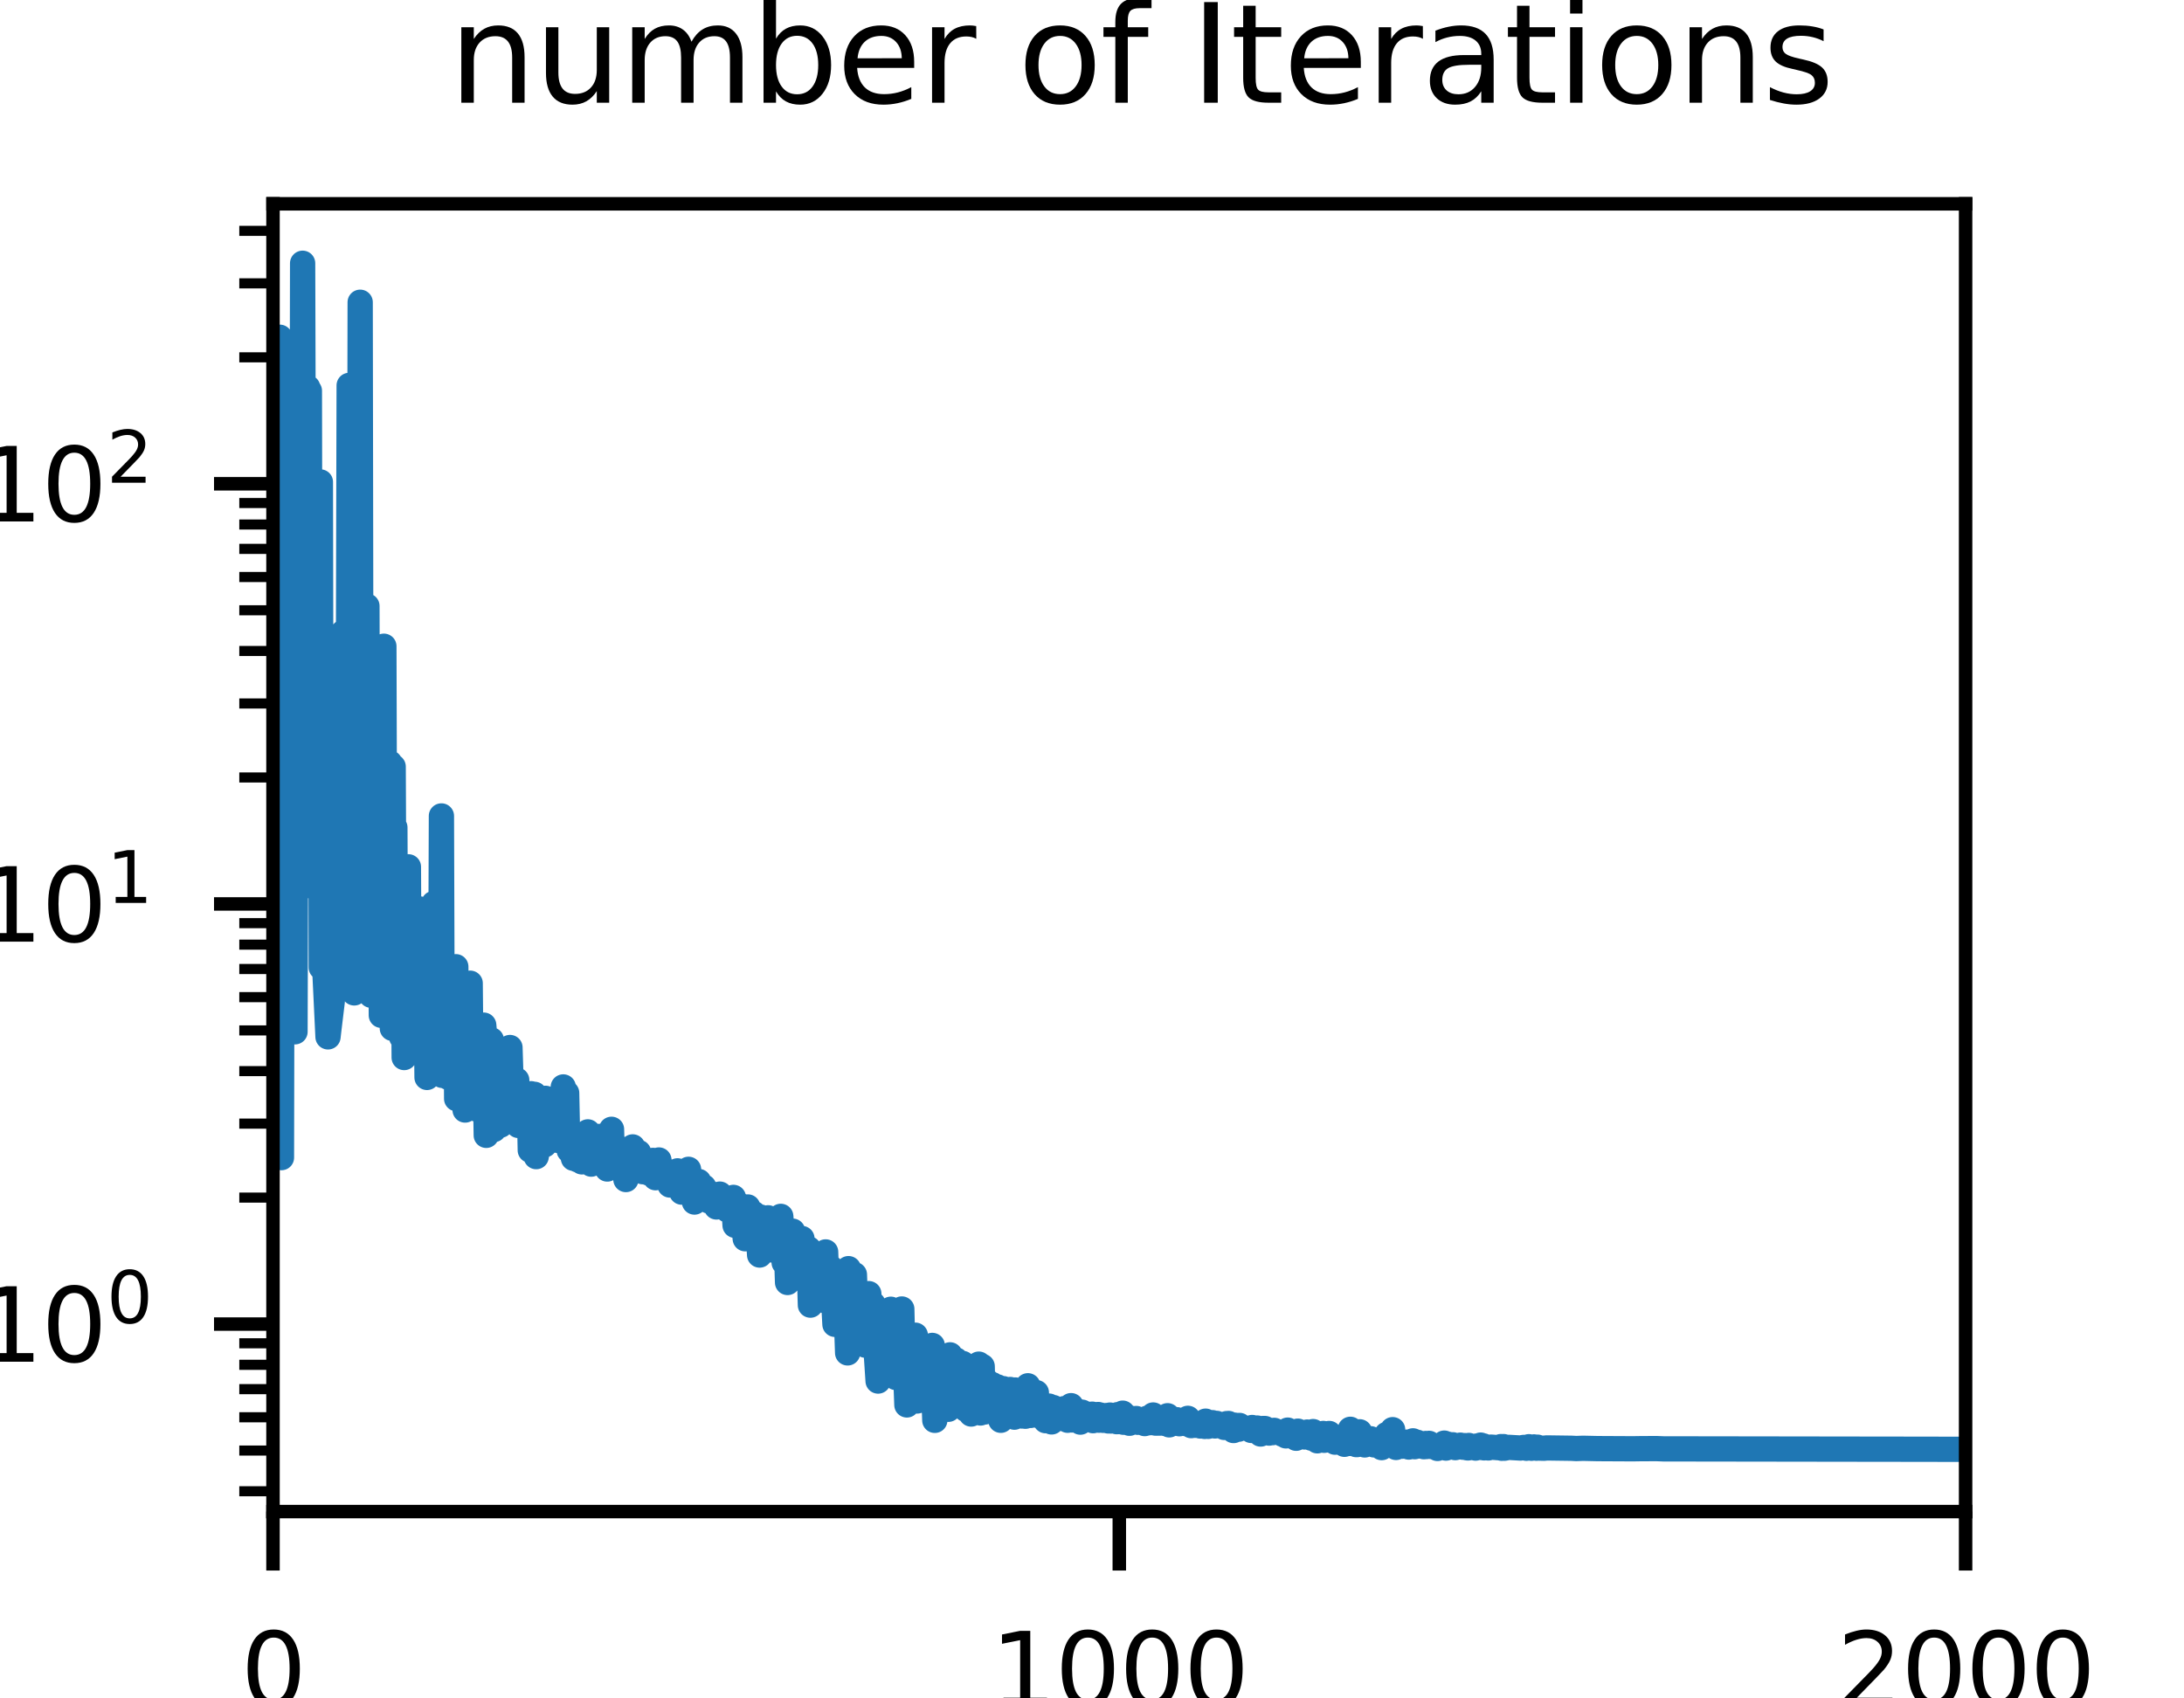 <?xml version="1.0" encoding="utf-8" standalone="no"?>
<!DOCTYPE svg PUBLIC "-//W3C//DTD SVG 1.1//EN"
  "http://www.w3.org/Graphics/SVG/1.1/DTD/svg11.dtd">
<svg xmlns:xlink="http://www.w3.org/1999/xlink" width="129.6pt" height="100.8pt" viewBox="0 0 129.6 100.8" xmlns="http://www.w3.org/2000/svg" version="1.1">
 <defs>
  <style type="text/css">*{stroke-linejoin: round; stroke-linecap: butt}</style>
 </defs>
 <g id="figure_1">
  <g id="patch_1">
   <path d="M 0 100.8 
L 129.6 100.8 
L 129.6 0 
L 0 0 
z
" style="fill: #ffffff"/>
  </g>
  <g id="axes_1">
   <g id="patch_2">
    <path d="M 16.2 89.712 
L 116.64 89.712 
L 116.64 12.096 
L 16.2 12.096 
z
" style="fill: #ffffff"/>
   </g>
   <g id="matplotlib.axis_1">
    <g id="xtick_1">
     <g id="line2d_1">
      <defs>
       <path id="md30d32bcac" d="M 0 0 
L 0 3.5 
" style="stroke: #000000; stroke-width: 0.8"/>
      </defs>
      <g>
       <use xlink:href="#md30d32bcac" x="16.2" y="89.712" style="stroke: #000000; stroke-width: 0.8"/>
      </g>
     </g>
     <g id="text_1">
      <!-- 0 -->
      <g transform="translate(14.291 101.271) scale(0.06 -0.06)">
       <defs>
        <path id="DejaVuSans-30" d="M 2034 4250 
Q 1547 4250 1301 3770 
Q 1056 3291 1056 2328 
Q 1056 1369 1301 889 
Q 1547 409 2034 409 
Q 2525 409 2770 889 
Q 3016 1369 3016 2328 
Q 3016 3291 2770 3770 
Q 2525 4250 2034 4250 
z
M 2034 4750 
Q 2819 4750 3233 4129 
Q 3647 3509 3647 2328 
Q 3647 1150 3233 529 
Q 2819 -91 2034 -91 
Q 1250 -91 836 529 
Q 422 1150 422 2328 
Q 422 3509 836 4129 
Q 1250 4750 2034 4750 
z
" transform="scale(0.016)"/>
       </defs>
       <use xlink:href="#DejaVuSans-30"/>
      </g>
     </g>
    </g>
    <g id="xtick_2">
     <g id="line2d_2">
      <g>
       <use xlink:href="#md30d32bcac" x="66.42" y="89.712" style="stroke: #000000; stroke-width: 0.8"/>
      </g>
     </g>
     <g id="text_2">
      <!-- 1000 -->
      <g transform="translate(58.785 101.271) scale(0.06 -0.06)">
       <defs>
        <path id="DejaVuSans-31" d="M 794 531 
L 1825 531 
L 1825 4091 
L 703 3866 
L 703 4441 
L 1819 4666 
L 2450 4666 
L 2450 531 
L 3481 531 
L 3481 0 
L 794 0 
L 794 531 
z
" transform="scale(0.016)"/>
       </defs>
       <use xlink:href="#DejaVuSans-31"/>
       <use xlink:href="#DejaVuSans-30" x="63.623"/>
       <use xlink:href="#DejaVuSans-30" x="127.246"/>
       <use xlink:href="#DejaVuSans-30" x="190.869"/>
      </g>
     </g>
    </g>
    <g id="xtick_3">
     <g id="line2d_3">
      <g>
       <use xlink:href="#md30d32bcac" x="116.64" y="89.712" style="stroke: #000000; stroke-width: 0.8"/>
      </g>
     </g>
     <g id="text_3">
      <!-- 2000 -->
      <g transform="translate(109.005 101.271) scale(0.06 -0.06)">
       <defs>
        <path id="DejaVuSans-32" d="M 1228 531 
L 3431 531 
L 3431 0 
L 469 0 
L 469 531 
Q 828 903 1448 1529 
Q 2069 2156 2228 2338 
Q 2531 2678 2651 2914 
Q 2772 3150 2772 3378 
Q 2772 3750 2511 3984 
Q 2250 4219 1831 4219 
Q 1534 4219 1204 4116 
Q 875 4013 500 3803 
L 500 4441 
Q 881 4594 1212 4672 
Q 1544 4750 1819 4750 
Q 2544 4750 2975 4387 
Q 3406 4025 3406 3419 
Q 3406 3131 3298 2873 
Q 3191 2616 2906 2266 
Q 2828 2175 2409 1742 
Q 1991 1309 1228 531 
z
" transform="scale(0.016)"/>
       </defs>
       <use xlink:href="#DejaVuSans-32"/>
       <use xlink:href="#DejaVuSans-30" x="63.623"/>
       <use xlink:href="#DejaVuSans-30" x="127.246"/>
       <use xlink:href="#DejaVuSans-30" x="190.869"/>
      </g>
     </g>
    </g>
    <g id="text_4">
     <!-- Number of Iterations -->
     <g transform="translate(35.282 111.078) scale(0.06 -0.06)">
      <defs>
       <path id="DejaVuSans-4e" d="M 628 4666 
L 1478 4666 
L 3547 763 
L 3547 4666 
L 4159 4666 
L 4159 0 
L 3309 0 
L 1241 3903 
L 1241 0 
L 628 0 
L 628 4666 
z
" transform="scale(0.016)"/>
       <path id="DejaVuSans-75" d="M 544 1381 
L 544 3500 
L 1119 3500 
L 1119 1403 
Q 1119 906 1312 657 
Q 1506 409 1894 409 
Q 2359 409 2629 706 
Q 2900 1003 2900 1516 
L 2900 3500 
L 3475 3500 
L 3475 0 
L 2900 0 
L 2900 538 
Q 2691 219 2414 64 
Q 2138 -91 1772 -91 
Q 1169 -91 856 284 
Q 544 659 544 1381 
z
M 1991 3584 
L 1991 3584 
z
" transform="scale(0.016)"/>
       <path id="DejaVuSans-6d" d="M 3328 2828 
Q 3544 3216 3844 3400 
Q 4144 3584 4550 3584 
Q 5097 3584 5394 3201 
Q 5691 2819 5691 2113 
L 5691 0 
L 5113 0 
L 5113 2094 
Q 5113 2597 4934 2840 
Q 4756 3084 4391 3084 
Q 3944 3084 3684 2787 
Q 3425 2491 3425 1978 
L 3425 0 
L 2847 0 
L 2847 2094 
Q 2847 2600 2669 2842 
Q 2491 3084 2119 3084 
Q 1678 3084 1418 2786 
Q 1159 2488 1159 1978 
L 1159 0 
L 581 0 
L 581 3500 
L 1159 3500 
L 1159 2956 
Q 1356 3278 1631 3431 
Q 1906 3584 2284 3584 
Q 2666 3584 2933 3390 
Q 3200 3197 3328 2828 
z
" transform="scale(0.016)"/>
       <path id="DejaVuSans-62" d="M 3116 1747 
Q 3116 2381 2855 2742 
Q 2594 3103 2138 3103 
Q 1681 3103 1420 2742 
Q 1159 2381 1159 1747 
Q 1159 1113 1420 752 
Q 1681 391 2138 391 
Q 2594 391 2855 752 
Q 3116 1113 3116 1747 
z
M 1159 2969 
Q 1341 3281 1617 3432 
Q 1894 3584 2278 3584 
Q 2916 3584 3314 3078 
Q 3713 2572 3713 1747 
Q 3713 922 3314 415 
Q 2916 -91 2278 -91 
Q 1894 -91 1617 61 
Q 1341 213 1159 525 
L 1159 0 
L 581 0 
L 581 4863 
L 1159 4863 
L 1159 2969 
z
" transform="scale(0.016)"/>
       <path id="DejaVuSans-65" d="M 3597 1894 
L 3597 1613 
L 953 1613 
Q 991 1019 1311 708 
Q 1631 397 2203 397 
Q 2534 397 2845 478 
Q 3156 559 3463 722 
L 3463 178 
Q 3153 47 2828 -22 
Q 2503 -91 2169 -91 
Q 1331 -91 842 396 
Q 353 884 353 1716 
Q 353 2575 817 3079 
Q 1281 3584 2069 3584 
Q 2775 3584 3186 3129 
Q 3597 2675 3597 1894 
z
M 3022 2063 
Q 3016 2534 2758 2815 
Q 2500 3097 2075 3097 
Q 1594 3097 1305 2825 
Q 1016 2553 972 2059 
L 3022 2063 
z
" transform="scale(0.016)"/>
       <path id="DejaVuSans-72" d="M 2631 2963 
Q 2534 3019 2420 3045 
Q 2306 3072 2169 3072 
Q 1681 3072 1420 2755 
Q 1159 2438 1159 1844 
L 1159 0 
L 581 0 
L 581 3500 
L 1159 3500 
L 1159 2956 
Q 1341 3275 1631 3429 
Q 1922 3584 2338 3584 
Q 2397 3584 2469 3576 
Q 2541 3569 2628 3553 
L 2631 2963 
z
" transform="scale(0.016)"/>
       <path id="DejaVuSans-20" transform="scale(0.016)"/>
       <path id="DejaVuSans-6f" d="M 1959 3097 
Q 1497 3097 1228 2736 
Q 959 2375 959 1747 
Q 959 1119 1226 758 
Q 1494 397 1959 397 
Q 2419 397 2687 759 
Q 2956 1122 2956 1747 
Q 2956 2369 2687 2733 
Q 2419 3097 1959 3097 
z
M 1959 3584 
Q 2709 3584 3137 3096 
Q 3566 2609 3566 1747 
Q 3566 888 3137 398 
Q 2709 -91 1959 -91 
Q 1206 -91 779 398 
Q 353 888 353 1747 
Q 353 2609 779 3096 
Q 1206 3584 1959 3584 
z
" transform="scale(0.016)"/>
       <path id="DejaVuSans-66" d="M 2375 4863 
L 2375 4384 
L 1825 4384 
Q 1516 4384 1395 4259 
Q 1275 4134 1275 3809 
L 1275 3500 
L 2222 3500 
L 2222 3053 
L 1275 3053 
L 1275 0 
L 697 0 
L 697 3053 
L 147 3053 
L 147 3500 
L 697 3500 
L 697 3744 
Q 697 4328 969 4595 
Q 1241 4863 1831 4863 
L 2375 4863 
z
" transform="scale(0.016)"/>
       <path id="DejaVuSans-49" d="M 628 4666 
L 1259 4666 
L 1259 0 
L 628 0 
L 628 4666 
z
" transform="scale(0.016)"/>
       <path id="DejaVuSans-74" d="M 1172 4494 
L 1172 3500 
L 2356 3500 
L 2356 3053 
L 1172 3053 
L 1172 1153 
Q 1172 725 1289 603 
Q 1406 481 1766 481 
L 2356 481 
L 2356 0 
L 1766 0 
Q 1100 0 847 248 
Q 594 497 594 1153 
L 594 3053 
L 172 3053 
L 172 3500 
L 594 3500 
L 594 4494 
L 1172 4494 
z
" transform="scale(0.016)"/>
       <path id="DejaVuSans-61" d="M 2194 1759 
Q 1497 1759 1228 1600 
Q 959 1441 959 1056 
Q 959 750 1161 570 
Q 1363 391 1709 391 
Q 2188 391 2477 730 
Q 2766 1069 2766 1631 
L 2766 1759 
L 2194 1759 
z
M 3341 1997 
L 3341 0 
L 2766 0 
L 2766 531 
Q 2569 213 2275 61 
Q 1981 -91 1556 -91 
Q 1019 -91 701 211 
Q 384 513 384 1019 
Q 384 1609 779 1909 
Q 1175 2209 1959 2209 
L 2766 2209 
L 2766 2266 
Q 2766 2663 2505 2880 
Q 2244 3097 1772 3097 
Q 1472 3097 1187 3025 
Q 903 2953 641 2809 
L 641 3341 
Q 956 3463 1253 3523 
Q 1550 3584 1831 3584 
Q 2591 3584 2966 3190 
Q 3341 2797 3341 1997 
z
" transform="scale(0.016)"/>
       <path id="DejaVuSans-69" d="M 603 3500 
L 1178 3500 
L 1178 0 
L 603 0 
L 603 3500 
z
M 603 4863 
L 1178 4863 
L 1178 4134 
L 603 4134 
L 603 4863 
z
" transform="scale(0.016)"/>
       <path id="DejaVuSans-6e" d="M 3513 2113 
L 3513 0 
L 2938 0 
L 2938 2094 
Q 2938 2591 2744 2837 
Q 2550 3084 2163 3084 
Q 1697 3084 1428 2787 
Q 1159 2491 1159 1978 
L 1159 0 
L 581 0 
L 581 3500 
L 1159 3500 
L 1159 2956 
Q 1366 3272 1645 3428 
Q 1925 3584 2291 3584 
Q 2894 3584 3203 3211 
Q 3513 2838 3513 2113 
z
" transform="scale(0.016)"/>
       <path id="DejaVuSans-73" d="M 2834 3397 
L 2834 2853 
Q 2591 2978 2328 3040 
Q 2066 3103 1784 3103 
Q 1356 3103 1142 2972 
Q 928 2841 928 2578 
Q 928 2378 1081 2264 
Q 1234 2150 1697 2047 
L 1894 2003 
Q 2506 1872 2764 1633 
Q 3022 1394 3022 966 
Q 3022 478 2636 193 
Q 2250 -91 1575 -91 
Q 1294 -91 989 -36 
Q 684 19 347 128 
L 347 722 
Q 666 556 975 473 
Q 1284 391 1588 391 
Q 1994 391 2212 530 
Q 2431 669 2431 922 
Q 2431 1156 2273 1281 
Q 2116 1406 1581 1522 
L 1381 1569 
Q 847 1681 609 1914 
Q 372 2147 372 2553 
Q 372 3047 722 3315 
Q 1072 3584 1716 3584 
Q 2034 3584 2315 3537 
Q 2597 3491 2834 3397 
z
" transform="scale(0.016)"/>
      </defs>
      <use xlink:href="#DejaVuSans-4e"/>
      <use xlink:href="#DejaVuSans-75" x="74.805"/>
      <use xlink:href="#DejaVuSans-6d" x="138.184"/>
      <use xlink:href="#DejaVuSans-62" x="235.596"/>
      <use xlink:href="#DejaVuSans-65" x="299.072"/>
      <use xlink:href="#DejaVuSans-72" x="360.596"/>
      <use xlink:href="#DejaVuSans-20" x="401.709"/>
      <use xlink:href="#DejaVuSans-6f" x="433.496"/>
      <use xlink:href="#DejaVuSans-66" x="494.678"/>
      <use xlink:href="#DejaVuSans-20" x="529.883"/>
      <use xlink:href="#DejaVuSans-49" x="561.67"/>
      <use xlink:href="#DejaVuSans-74" x="591.162"/>
      <use xlink:href="#DejaVuSans-65" x="630.371"/>
      <use xlink:href="#DejaVuSans-72" x="691.895"/>
      <use xlink:href="#DejaVuSans-61" x="733.008"/>
      <use xlink:href="#DejaVuSans-74" x="794.287"/>
      <use xlink:href="#DejaVuSans-69" x="833.496"/>
      <use xlink:href="#DejaVuSans-6f" x="861.279"/>
      <use xlink:href="#DejaVuSans-6e" x="922.461"/>
      <use xlink:href="#DejaVuSans-73" x="985.84"/>
     </g>
    </g>
   </g>
   <g id="matplotlib.axis_2">
    <g id="ytick_1">
     <g id="line2d_4">
      <defs>
       <path id="m09ab8fa6f9" d="M 0 0 
L -3.5 0 
" style="stroke: #000000; stroke-width: 0.8"/>
      </defs>
      <g>
       <use xlink:href="#m09ab8fa6f9" x="16.2" y="78.584" style="stroke: #000000; stroke-width: 0.8"/>
      </g>
     </g>
     <g id="text_5">
      <!-- $\mathdefault{10^{0}}$ -->
      <g transform="translate(-1.36 80.864) scale(0.06 -0.06)">
       <use xlink:href="#DejaVuSans-31" transform="translate(0 0.766)"/>
       <use xlink:href="#DejaVuSans-30" transform="translate(63.623 0.766)"/>
       <use xlink:href="#DejaVuSans-30" transform="translate(128.203 39.047) scale(0.7)"/>
      </g>
     </g>
    </g>
    <g id="ytick_2">
     <g id="line2d_5">
      <g>
       <use xlink:href="#m09ab8fa6f9" x="16.2" y="53.649" style="stroke: #000000; stroke-width: 0.8"/>
      </g>
     </g>
     <g id="text_6">
      <!-- $\mathdefault{10^{1}}$ -->
      <g transform="translate(-1.36 55.928) scale(0.06 -0.06)">
       <use xlink:href="#DejaVuSans-31" transform="translate(0 0.684)"/>
       <use xlink:href="#DejaVuSans-30" transform="translate(63.623 0.684)"/>
       <use xlink:href="#DejaVuSans-31" transform="translate(128.203 38.966) scale(0.7)"/>
      </g>
     </g>
    </g>
    <g id="ytick_3">
     <g id="line2d_6">
      <g>
       <use xlink:href="#m09ab8fa6f9" x="16.2" y="28.713" style="stroke: #000000; stroke-width: 0.8"/>
      </g>
     </g>
     <g id="text_7">
      <!-- $\mathdefault{10^{2}}$ -->
      <g transform="translate(-1.36 30.993) scale(0.06 -0.06)">
       <use xlink:href="#DejaVuSans-31" transform="translate(0 0.766)"/>
       <use xlink:href="#DejaVuSans-30" transform="translate(63.623 0.766)"/>
       <use xlink:href="#DejaVuSans-32" transform="translate(128.203 39.047) scale(0.7)"/>
      </g>
     </g>
    </g>
    <g id="ytick_4">
     <g id="line2d_7">
      <defs>
       <path id="mc9f4260492" d="M 0 0 
L -2 0 
" style="stroke: #000000; stroke-width: 0.6"/>
      </defs>
      <g>
       <use xlink:href="#mc9f4260492" x="16.2" y="88.507" style="stroke: #000000; stroke-width: 0.6"/>
      </g>
     </g>
    </g>
    <g id="ytick_5">
     <g id="line2d_8">
      <g>
       <use xlink:href="#mc9f4260492" x="16.2" y="86.091" style="stroke: #000000; stroke-width: 0.6"/>
      </g>
     </g>
    </g>
    <g id="ytick_6">
     <g id="line2d_9">
      <g>
       <use xlink:href="#mc9f4260492" x="16.2" y="84.116" style="stroke: #000000; stroke-width: 0.6"/>
      </g>
     </g>
    </g>
    <g id="ytick_7">
     <g id="line2d_10">
      <g>
       <use xlink:href="#mc9f4260492" x="16.2" y="82.447" style="stroke: #000000; stroke-width: 0.6"/>
      </g>
     </g>
    </g>
    <g id="ytick_8">
     <g id="line2d_11">
      <g>
       <use xlink:href="#mc9f4260492" x="16.2" y="81.001" style="stroke: #000000; stroke-width: 0.6"/>
      </g>
     </g>
    </g>
    <g id="ytick_9">
     <g id="line2d_12">
      <g>
       <use xlink:href="#mc9f4260492" x="16.2" y="79.725" style="stroke: #000000; stroke-width: 0.6"/>
      </g>
     </g>
    </g>
    <g id="ytick_10">
     <g id="line2d_13">
      <g>
       <use xlink:href="#mc9f4260492" x="16.2" y="71.078" style="stroke: #000000; stroke-width: 0.6"/>
      </g>
     </g>
    </g>
    <g id="ytick_11">
     <g id="line2d_14">
      <g>
       <use xlink:href="#mc9f4260492" x="16.2" y="66.687" style="stroke: #000000; stroke-width: 0.6"/>
      </g>
     </g>
    </g>
    <g id="ytick_12">
     <g id="line2d_15">
      <g>
       <use xlink:href="#mc9f4260492" x="16.2" y="63.572" style="stroke: #000000; stroke-width: 0.6"/>
      </g>
     </g>
    </g>
    <g id="ytick_13">
     <g id="line2d_16">
      <g>
       <use xlink:href="#mc9f4260492" x="16.2" y="61.155" style="stroke: #000000; stroke-width: 0.6"/>
      </g>
     </g>
    </g>
    <g id="ytick_14">
     <g id="line2d_17">
      <g>
       <use xlink:href="#mc9f4260492" x="16.2" y="59.181" style="stroke: #000000; stroke-width: 0.6"/>
      </g>
     </g>
    </g>
    <g id="ytick_15">
     <g id="line2d_18">
      <g>
       <use xlink:href="#mc9f4260492" x="16.2" y="57.511" style="stroke: #000000; stroke-width: 0.6"/>
      </g>
     </g>
    </g>
    <g id="ytick_16">
     <g id="line2d_19">
      <g>
       <use xlink:href="#mc9f4260492" x="16.2" y="56.065" style="stroke: #000000; stroke-width: 0.6"/>
      </g>
     </g>
    </g>
    <g id="ytick_17">
     <g id="line2d_20">
      <g>
       <use xlink:href="#mc9f4260492" x="16.2" y="54.79" style="stroke: #000000; stroke-width: 0.6"/>
      </g>
     </g>
    </g>
    <g id="ytick_18">
     <g id="line2d_21">
      <g>
       <use xlink:href="#mc9f4260492" x="16.2" y="46.142" style="stroke: #000000; stroke-width: 0.6"/>
      </g>
     </g>
    </g>
    <g id="ytick_19">
     <g id="line2d_22">
      <g>
       <use xlink:href="#mc9f4260492" x="16.2" y="41.751" style="stroke: #000000; stroke-width: 0.6"/>
      </g>
     </g>
    </g>
    <g id="ytick_20">
     <g id="line2d_23">
      <g>
       <use xlink:href="#mc9f4260492" x="16.2" y="38.636" style="stroke: #000000; stroke-width: 0.6"/>
      </g>
     </g>
    </g>
    <g id="ytick_21">
     <g id="line2d_24">
      <g>
       <use xlink:href="#mc9f4260492" x="16.2" y="36.22" style="stroke: #000000; stroke-width: 0.6"/>
      </g>
     </g>
    </g>
    <g id="ytick_22">
     <g id="line2d_25">
      <g>
       <use xlink:href="#mc9f4260492" x="16.2" y="34.245" style="stroke: #000000; stroke-width: 0.6"/>
      </g>
     </g>
    </g>
    <g id="ytick_23">
     <g id="line2d_26">
      <g>
       <use xlink:href="#mc9f4260492" x="16.2" y="32.576" style="stroke: #000000; stroke-width: 0.6"/>
      </g>
     </g>
    </g>
    <g id="ytick_24">
     <g id="line2d_27">
      <g>
       <use xlink:href="#mc9f4260492" x="16.2" y="31.13" style="stroke: #000000; stroke-width: 0.6"/>
      </g>
     </g>
    </g>
    <g id="ytick_25">
     <g id="line2d_28">
      <g>
       <use xlink:href="#mc9f4260492" x="16.2" y="29.854" style="stroke: #000000; stroke-width: 0.6"/>
      </g>
     </g>
    </g>
    <g id="ytick_26">
     <g id="line2d_29">
      <g>
       <use xlink:href="#mc9f4260492" x="16.2" y="21.207" style="stroke: #000000; stroke-width: 0.6"/>
      </g>
     </g>
    </g>
    <g id="ytick_27">
     <g id="line2d_30">
      <g>
       <use xlink:href="#mc9f4260492" x="16.2" y="16.816" style="stroke: #000000; stroke-width: 0.6"/>
      </g>
     </g>
    </g>
    <g id="ytick_28">
     <g id="line2d_31">
      <g>
       <use xlink:href="#mc9f4260492" x="16.2" y="13.701" style="stroke: #000000; stroke-width: 0.6"/>
      </g>
     </g>
    </g>
    <g id="text_8">
     <!-- Loss Function -->
     <g transform="translate(-6.608 71.197) rotate(-90) scale(0.06 -0.06)">
      <defs>
       <path id="DejaVuSans-4c" d="M 628 4666 
L 1259 4666 
L 1259 531 
L 3531 531 
L 3531 0 
L 628 0 
L 628 4666 
z
" transform="scale(0.016)"/>
       <path id="DejaVuSans-46" d="M 628 4666 
L 3309 4666 
L 3309 4134 
L 1259 4134 
L 1259 2759 
L 3109 2759 
L 3109 2228 
L 1259 2228 
L 1259 0 
L 628 0 
L 628 4666 
z
" transform="scale(0.016)"/>
       <path id="DejaVuSans-63" d="M 3122 3366 
L 3122 2828 
Q 2878 2963 2633 3030 
Q 2388 3097 2138 3097 
Q 1578 3097 1268 2742 
Q 959 2388 959 1747 
Q 959 1106 1268 751 
Q 1578 397 2138 397 
Q 2388 397 2633 464 
Q 2878 531 3122 666 
L 3122 134 
Q 2881 22 2623 -34 
Q 2366 -91 2075 -91 
Q 1284 -91 818 406 
Q 353 903 353 1747 
Q 353 2603 823 3093 
Q 1294 3584 2113 3584 
Q 2378 3584 2631 3529 
Q 2884 3475 3122 3366 
z
" transform="scale(0.016)"/>
      </defs>
      <use xlink:href="#DejaVuSans-4c"/>
      <use xlink:href="#DejaVuSans-6f" x="53.963"/>
      <use xlink:href="#DejaVuSans-73" x="115.145"/>
      <use xlink:href="#DejaVuSans-73" x="167.244"/>
      <use xlink:href="#DejaVuSans-20" x="219.344"/>
      <use xlink:href="#DejaVuSans-46" x="251.131"/>
      <use xlink:href="#DejaVuSans-75" x="303.15"/>
      <use xlink:href="#DejaVuSans-6e" x="366.529"/>
      <use xlink:href="#DejaVuSans-63" x="429.908"/>
      <use xlink:href="#DejaVuSans-74" x="484.889"/>
      <use xlink:href="#DejaVuSans-69" x="524.098"/>
      <use xlink:href="#DejaVuSans-6f" x="551.881"/>
      <use xlink:href="#DejaVuSans-6e" x="613.062"/>
     </g>
    </g>
   </g>
   <g id="line2d_32">
    <path d="M 16.2 39.882 
L 16.25 39.464 
L 16.3 39.878 
L 16.351 40.129 
L 16.401 41.081 
L 16.451 39.653 
L 16.501 25.202 
L 16.552 43.784 
L 16.602 20.015 
L 16.652 43.459 
L 16.702 68.705 
L 16.752 41.123 
L 16.803 41.444 
L 16.853 39.93 
L 16.903 32.089 
L 16.953 39.843 
L 17.004 39.521 
L 17.054 40.003 
L 17.104 39.893 
L 17.255 39.66 
L 17.305 27.798 
L 17.355 39.817 
L 17.405 39.965 
L 17.456 39.882 
L 17.506 61.237 
L 17.556 44.007 
L 17.757 27.929 
L 17.857 27.649 
L 17.907 41.902 
L 17.958 15.624 
L 18.008 32.748 
L 18.058 31.904 
L 18.209 45.201 
L 18.259 22.995 
L 18.309 49.293 
L 18.359 23.192 
L 18.41 52.571 
L 18.51 51.417 
L 18.611 29.525 
L 18.761 49.764 
L 18.811 29.198 
L 18.912 32.924 
L 18.962 46.77 
L 19.012 28.604 
L 19.063 57.417 
L 19.163 55.234 
L 19.464 61.539 
L 19.515 61.096 
L 19.715 59.439 
L 19.866 53.185 
L 20.067 39.989 
L 20.117 48.455 
L 20.268 38.013 
L 20.368 37.523 
L 20.418 48.911 
L 20.519 49.111 
L 20.569 37.355 
L 20.619 49.227 
L 20.67 42.78 
L 20.72 22.873 
L 20.87 49.937 
L 20.921 43.067 
L 20.971 51.335 
L 21.021 58.929 
L 21.071 38.3 
L 21.122 50.279 
L 21.172 51.691 
L 21.222 26.473 
L 21.272 48.959 
L 21.322 46.398 
L 21.373 17.938 
L 21.423 48.647 
L 21.473 45.924 
L 21.523 52.469 
L 21.574 52.038 
L 21.674 46.247 
L 21.724 55.071 
L 21.774 35.965 
L 21.825 56.423 
L 21.875 46.666 
L 21.975 48.033 
L 22.026 59.069 
L 22.076 47.5 
L 22.126 55.783 
L 22.176 46.085 
L 22.226 54.471 
L 22.277 45.932 
L 22.327 56.151 
L 22.377 46.316 
L 22.427 56.46 
L 22.477 38.539 
L 22.528 57.798 
L 22.578 48.918 
L 22.628 60.259 
L 22.678 49.275 
L 22.729 57.751 
L 22.779 38.354 
L 22.829 55.542 
L 22.879 48.669 
L 22.929 56.777 
L 22.98 49.318 
L 23.03 57.419 
L 23.08 51.523 
L 23.13 45.276 
L 23.281 61.032 
L 23.331 45.499 
L 23.381 56.992 
L 23.432 49.111 
L 23.482 61.112 
L 23.532 53.625 
L 23.582 51.803 
L 23.683 51.522 
L 23.733 60.591 
L 23.783 51.907 
L 23.833 61.549 
L 23.934 54.477 
L 23.984 62.765 
L 24.034 55.034 
L 24.135 54.733 
L 24.185 60.816 
L 24.235 51.446 
L 24.285 60.993 
L 24.336 53.928 
L 24.386 61.195 
L 24.486 55.511 
L 24.637 61.793 
L 24.687 55.932 
L 24.788 56.203 
L 24.838 61.194 
L 24.888 53.943 
L 24.938 58.714 
L 24.988 56.062 
L 25.139 61.481 
L 25.189 54.819 
L 25.24 61.674 
L 25.29 58.644 
L 25.34 63.946 
L 25.39 55.804 
L 25.491 56.041 
L 25.641 63.674 
L 25.692 62.069 
L 25.742 53.62 
L 25.792 62.35 
L 25.892 58.108 
L 25.943 62.384 
L 25.993 60.682 
L 26.043 60.76 
L 26.093 58.049 
L 26.144 62.282 
L 26.194 48.426 
L 26.244 63.824 
L 26.395 58.906 
L 26.445 62.714 
L 26.545 62.065 
L 26.596 63.939 
L 26.746 59.262 
L 26.796 63.32 
L 26.847 60.926 
L 26.897 59.175 
L 26.947 63.412 
L 26.997 62.168 
L 27.048 57.374 
L 27.098 65.209 
L 27.148 63.578 
L 27.198 60.552 
L 27.248 63.085 
L 27.299 64.867 
L 27.349 64.319 
L 27.5 58.922 
L 27.6 65.881 
L 27.65 59.054 
L 27.7 63.938 
L 27.901 58.353 
L 27.951 63.655 
L 28.002 61.76 
L 28.052 61.649 
L 28.102 61.69 
L 28.303 65.832 
L 28.353 64.561 
L 28.504 61.782 
L 28.604 64.7 
L 28.655 63.932 
L 28.705 60.842 
L 28.755 61.415 
L 28.855 67.383 
L 28.906 64.516 
L 28.956 64.147 
L 29.107 66.103 
L 29.157 61.718 
L 29.207 65.954 
L 29.257 64.731 
L 29.307 67.041 
L 29.358 64.141 
L 29.408 65.285 
L 29.508 66.735 
L 29.609 62.732 
L 29.709 66.777 
L 29.759 65.895 
L 29.81 65.556 
L 29.86 66.521 
L 29.91 65.408 
L 29.96 65.276 
L 30.011 64.356 
L 30.161 66.223 
L 30.262 62.17 
L 30.312 63.756 
L 30.362 66.063 
L 30.412 66.016 
L 30.462 65.521 
L 30.513 66.303 
L 30.663 64.101 
L 30.764 66.796 
L 30.814 65.811 
L 30.864 65.401 
L 30.914 65.796 
L 31.015 66.675 
L 31.166 65.211 
L 31.316 66.328 
L 31.366 65.501 
L 31.417 65.883 
L 31.467 68.27 
L 31.517 64.913 
L 31.567 65.439 
L 31.668 66.88 
L 31.718 64.948 
L 31.768 65.164 
L 31.818 68.646 
L 31.919 68.06 
L 31.969 68.109 
L 32.019 67.021 
L 32.07 67.862 
L 32.12 67.841 
L 32.22 67.999 
L 32.27 67.768 
L 32.321 67.945 
L 32.371 65.186 
L 32.421 65.491 
L 32.471 67.657 
L 32.572 67.648 
L 32.622 67.623 
L 32.722 65.521 
L 32.823 65.757 
L 32.873 66.904 
L 32.973 66.747 
L 33.074 67.679 
L 33.174 67.44 
L 33.225 65.7 
L 33.275 66.766 
L 33.325 66.659 
L 33.425 64.51 
L 33.476 67.4 
L 33.576 67.314 
L 33.626 64.868 
L 33.677 67.375 
L 33.727 67.386 
L 33.777 68.279 
L 33.877 68.146 
L 34.028 68.746 
L 34.078 68.14 
L 34.129 68.666 
L 34.179 68.774 
L 34.229 68.051 
L 34.279 68.835 
L 34.43 68.48 
L 34.53 68.958 
L 34.681 68.734 
L 34.781 68.922 
L 34.832 68.696 
L 34.882 67.177 
L 34.982 67.274 
L 35.083 69.091 
L 35.133 68.409 
L 35.334 68.909 
L 35.434 68.543 
L 35.535 68.93 
L 35.585 67.445 
L 35.635 68.58 
L 35.786 68.81 
L 35.936 67.934 
L 36.037 69.382 
L 36.087 69.057 
L 36.137 68.991 
L 36.288 67.024 
L 36.338 68.881 
L 36.439 68.778 
L 36.539 68.143 
L 36.69 68.79 
L 36.74 68.147 
L 36.891 68.953 
L 36.941 68.502 
L 37.142 70.006 
L 37.292 68.493 
L 37.443 69.027 
L 37.544 68.069 
L 37.594 69.056 
L 37.694 69.03 
L 37.744 69.132 
L 37.845 69.219 
L 37.895 68.395 
L 37.995 69.285 
L 38.046 68.941 
L 38.096 68.756 
L 38.146 69.542 
L 38.196 69.362 
L 38.297 69.256 
L 38.347 69.537 
L 38.447 69.041 
L 38.498 69.624 
L 38.548 69.521 
L 38.598 69.491 
L 38.749 68.869 
L 38.899 69.898 
L 38.95 69.751 
L 39.1 68.846 
L 39.251 69.8 
L 39.301 69.69 
L 39.351 69.589 
L 39.402 69.68 
L 39.452 69.725 
L 39.502 69.935 
L 39.552 69.691 
L 39.603 69.59 
L 39.753 70.332 
L 39.803 70.053 
L 39.854 69.733 
L 39.904 69.746 
L 39.954 69.871 
L 40.004 69.659 
L 40.054 70.106 
L 40.105 70 
L 40.155 69.929 
L 40.205 69.49 
L 40.255 69.755 
L 40.456 70.754 
L 40.557 70.11 
L 40.607 70.329 
L 40.657 70.024 
L 40.707 70.385 
L 40.758 70.219 
L 40.808 70.42 
L 40.858 69.399 
L 40.908 69.901 
L 41.059 70.528 
L 41.159 70.801 
L 41.21 71.342 
L 41.36 70.398 
L 41.41 70.905 
L 41.461 70.121 
L 41.511 70.548 
L 41.611 70.623 
L 41.662 70.896 
L 41.712 70.618 
L 41.762 70.441 
L 41.913 71.15 
L 42.013 70.838 
L 42.063 71.278 
L 42.114 71.226 
L 42.164 70.828 
L 42.214 71.315 
L 42.264 70.926 
L 42.314 71.084 
L 42.365 71.209 
L 42.415 70.999 
L 42.515 71.634 
L 42.566 71.424 
L 42.616 71.486 
L 42.716 70.871 
L 42.766 71.505 
L 42.867 71.407 
L 42.917 71.311 
L 43.017 71.605 
L 43.068 71.284 
L 43.168 71.812 
L 43.218 71.458 
L 43.269 71.852 
L 43.319 71.866 
L 43.369 71.121 
L 43.419 71.835 
L 43.52 71.066 
L 43.62 72.726 
L 43.67 72.136 
L 43.771 71.911 
L 43.821 72.526 
L 43.871 72.37 
L 43.921 71.543 
L 44.022 71.663 
L 44.223 73.521 
L 44.373 71.633 
L 44.474 72.761 
L 44.524 71.905 
L 44.574 73.066 
L 44.675 72.87 
L 44.725 72.02 
L 44.775 72.79 
L 44.825 72.703 
L 44.876 73.062 
L 44.926 72.246 
L 45.077 74.487 
L 45.127 72.231 
L 45.177 72.459 
L 45.328 73.793 
L 45.378 72.553 
L 45.428 73.314 
L 45.478 73.982 
L 45.579 72.277 
L 45.629 73.892 
L 45.729 73.587 
L 45.78 74.183 
L 45.88 73.269 
L 45.93 74.035 
L 45.98 73.918 
L 46.081 73.419 
L 46.131 74.13 
L 46.181 73.999 
L 46.332 72.191 
L 46.533 74.939 
L 46.633 73.118 
L 46.734 76.116 
L 46.784 74.673 
L 46.834 73.19 
L 46.884 75.098 
L 46.935 74.958 
L 47.035 73.069 
L 47.136 75.094 
L 47.186 74.611 
L 47.336 75.491 
L 47.387 75.56 
L 47.437 73.604 
L 47.537 73.918 
L 47.587 73.506 
L 47.738 75.46 
L 47.788 75.06 
L 47.839 76.028 
L 47.989 74.118 
L 48.09 77.46 
L 48.14 76.142 
L 48.291 75.114 
L 48.391 76.706 
L 48.441 74.994 
L 48.542 75.344 
L 48.642 77.063 
L 48.692 76.583 
L 48.743 76.416 
L 48.793 74.412 
L 48.843 77.171 
L 48.893 77.108 
L 48.994 74.302 
L 49.044 75.792 
L 49.094 75.886 
L 49.144 77.219 
L 49.195 75.811 
L 49.245 77.017 
L 49.295 75.236 
L 49.345 76.813 
L 49.446 76.767 
L 49.546 78.601 
L 49.596 76.726 
L 49.697 77.048 
L 49.747 75.745 
L 49.797 76.867 
L 49.898 78.374 
L 49.998 75.523 
L 50.149 77.99 
L 50.249 78.872 
L 50.299 80.295 
L 50.35 75.294 
L 50.4 76.716 
L 50.45 78.499 
L 50.5 76.628 
L 50.651 78.461 
L 50.701 75.646 
L 50.751 77.037 
L 50.802 78.556 
L 50.852 76.812 
L 51.103 79.617 
L 51.203 78.369 
L 51.254 78.955 
L 51.304 76.864 
L 51.354 79.837 
L 51.404 79.035 
L 51.555 76.778 
L 51.655 79.281 
L 51.806 77.392 
L 52.107 81.966 
L 52.158 80.155 
L 52.208 80.477 
L 52.258 80.906 
L 52.358 78.061 
L 52.409 81 
L 52.459 80.764 
L 52.509 79.896 
L 52.559 80.598 
L 52.609 80.596 
L 52.66 80.415 
L 52.71 80.857 
L 52.861 77.704 
L 53.011 80.411 
L 53.061 80.07 
L 53.112 78.779 
L 53.162 81.753 
L 53.262 81.536 
L 53.363 80.683 
L 53.413 81.572 
L 53.513 77.689 
L 53.564 79.882 
L 53.664 79.391 
L 53.815 83.383 
L 53.865 80.159 
L 53.965 80.394 
L 54.166 82.719 
L 54.317 79.244 
L 54.417 83.15 
L 54.468 82.402 
L 54.518 82.914 
L 54.669 81.04 
L 54.819 82.56 
L 54.869 82.234 
L 54.92 80.665 
L 54.97 83.158 
L 55.02 80.502 
L 55.07 80.47 
L 55.12 81.968 
L 55.221 81.955 
L 55.321 79.851 
L 55.472 84.298 
L 55.572 80.7 
L 55.623 81.36 
L 55.673 81.447 
L 55.723 81.116 
L 55.773 81.9 
L 55.824 80.603 
L 55.974 83.581 
L 56.075 80.629 
L 56.125 82.2 
L 56.276 83.642 
L 56.376 80.411 
L 56.426 82.473 
L 56.527 82.366 
L 56.627 81.241 
L 56.677 82.849 
L 56.728 80.711 
L 56.778 82.512 
L 56.828 81.221 
L 56.928 83.444 
L 56.979 81.228 
L 57.029 82.823 
L 57.079 82.788 
L 57.129 80.922 
L 57.18 83.051 
L 57.23 81.964 
L 57.33 83.655 
L 57.431 81.567 
L 57.531 81.914 
L 57.632 83.923 
L 57.682 82.483 
L 57.832 81.562 
L 57.883 83.046 
L 57.983 83.009 
L 58.083 80.962 
L 58.184 83.861 
L 58.234 83.195 
L 58.284 81.092 
L 58.335 83.241 
L 58.385 82.137 
L 58.435 83.802 
L 58.485 82.149 
L 58.535 82.4 
L 58.586 81.995 
L 58.636 83.637 
L 58.686 82.499 
L 58.787 83.741 
L 58.837 83.127 
L 58.887 82.179 
L 58.987 83.556 
L 59.088 82.46 
L 59.188 82.313 
L 59.239 83.739 
L 59.289 82.476 
L 59.339 83.328 
L 59.389 84.294 
L 59.54 82.418 
L 59.59 83.908 
L 59.64 83.074 
L 59.691 82.629 
L 59.841 83.879 
L 59.891 83.958 
L 59.942 82.466 
L 59.992 83.853 
L 60.042 83.651 
L 60.092 82.627 
L 60.193 84.109 
L 60.243 82.496 
L 60.293 83.89 
L 60.394 83.355 
L 60.444 83.58 
L 60.494 84.02 
L 60.594 82.674 
L 60.645 84.041 
L 60.745 84.02 
L 60.846 84.055 
L 60.946 83.247 
L 60.996 82.246 
L 61.147 84.007 
L 61.298 83.019 
L 61.448 83.984 
L 61.498 82.651 
L 61.549 83.984 
L 61.599 83.105 
L 61.649 83.952 
L 61.75 83.393 
L 61.9 84.137 
L 61.95 84.157 
L 62.001 83.672 
L 62.051 84.319 
L 62.101 84.069 
L 62.202 84.158 
L 62.252 83.452 
L 62.402 84.391 
L 62.503 83.538 
L 62.553 84.092 
L 62.603 83.781 
L 62.654 83.759 
L 62.754 83.973 
L 62.804 83.935 
L 62.854 83.738 
L 62.905 84.175 
L 62.955 84.116 
L 63.055 83.787 
L 63.105 84.203 
L 63.156 83.601 
L 63.206 84.193 
L 63.306 83.672 
L 63.357 84.292 
L 63.407 83.945 
L 63.457 83.891 
L 63.507 84.135 
L 63.557 83.426 
L 63.608 84.277 
L 63.658 83.652 
L 63.708 84.241 
L 63.758 83.931 
L 63.809 83.965 
L 63.859 84.232 
L 63.909 84.011 
L 63.959 83.754 
L 64.11 84.403 
L 64.21 83.813 
L 64.261 84.28 
L 64.361 84.269 
L 64.411 83.942 
L 64.461 84.253 
L 64.562 83.932 
L 64.612 84.239 
L 64.662 84.051 
L 64.713 83.972 
L 64.813 83.931 
L 64.863 84.318 
L 64.913 83.949 
L 64.964 84.248 
L 65.014 84.278 
L 65.165 83.951 
L 65.215 84.29 
L 65.265 84.212 
L 65.315 83.987 
L 65.466 84.298 
L 65.667 84.012 
L 65.767 84.334 
L 65.817 84.305 
L 65.868 83.985 
L 65.918 84.338 
L 65.968 84.312 
L 66.119 84.117 
L 66.269 84.377 
L 66.32 83.96 
L 66.37 84.372 
L 66.52 84.006 
L 66.571 84.372 
L 66.621 83.871 
L 66.671 84.411 
L 66.721 84.341 
L 66.772 84.047 
L 66.822 84.403 
L 66.872 84.082 
L 67.023 84.471 
L 67.173 84.193 
L 67.224 84.368 
L 67.274 84.349 
L 67.424 84.189 
L 67.525 84.415 
L 67.575 84.339 
L 67.876 84.349 
L 67.927 84.49 
L 67.977 84.33 
L 68.077 84.173 
L 68.127 84.448 
L 68.178 84.381 
L 68.228 84.159 
L 68.379 84.436 
L 68.429 83.98 
L 68.479 84.422 
L 68.529 84.366 
L 68.579 84.464 
L 69.031 84.457 
L 69.132 84.485 
L 69.182 84.209 
L 69.232 84.485 
L 69.283 84.024 
L 69.333 84.503 
L 69.383 84.566 
L 69.433 84.478 
L 69.534 84.33 
L 69.634 84.483 
L 69.684 84.332 
L 69.785 84.373 
L 69.835 84.26 
L 69.986 84.5 
L 70.136 84.386 
L 70.287 84.446 
L 70.337 84.299 
L 70.387 84.498 
L 70.438 84.475 
L 70.488 84.178 
L 70.538 84.51 
L 70.689 84.612 
L 70.789 84.423 
L 70.94 84.595 
L 71.141 84.513 
L 71.241 84.637 
L 71.392 84.458 
L 71.492 84.658 
L 71.542 84.346 
L 71.593 84.572 
L 71.693 84.655 
L 71.944 84.436 
L 72.095 84.631 
L 72.195 84.478 
L 72.246 84.565 
L 72.396 84.545 
L 72.497 84.627 
L 72.647 84.717 
L 72.698 84.717 
L 72.798 84.491 
L 72.848 84.71 
L 72.898 84.484 
L 73.049 84.729 
L 73.099 84.667 
L 73.2 84.903 
L 73.25 84.582 
L 73.3 84.743 
L 73.451 84.6 
L 73.501 84.823 
L 73.551 84.6 
L 73.702 84.736 
L 74.104 84.779 
L 74.254 84.897 
L 74.305 84.722 
L 74.355 84.84 
L 74.606 84.755 
L 74.807 85.11 
L 74.957 84.78 
L 75.008 84.99 
L 75.058 84.782 
L 75.309 85.054 
L 75.409 84.895 
L 75.51 85.029 
L 75.61 84.892 
L 75.761 84.975 
L 75.861 84.997 
L 76.012 85.035 
L 76.062 85.014 
L 76.112 85.123 
L 76.163 84.986 
L 76.313 85.22 
L 76.414 84.878 
L 76.464 84.972 
L 76.564 85.177 
L 76.615 85.075 
L 76.816 85.11 
L 76.916 85.362 
L 76.966 85.263 
L 77.016 84.939 
L 77.067 85.178 
L 77.217 85.113 
L 77.418 85.285 
L 77.519 85.277 
L 77.569 84.993 
L 77.619 85.05 
L 77.77 85.295 
L 77.82 85.357 
L 77.87 85.294 
L 77.92 84.965 
L 77.971 85.165 
L 78.171 85.513 
L 78.222 85.321 
L 78.272 85.402 
L 78.322 85.437 
L 78.372 85.363 
L 78.473 85.282 
L 78.523 85.076 
L 78.573 85.482 
L 78.674 85.465 
L 78.724 85.095 
L 78.774 85.284 
L 78.824 85.433 
L 78.875 85.077 
L 78.925 85.273 
L 78.975 85.369 
L 79.025 85.309 
L 79.075 85.28 
L 79.126 85.371 
L 79.226 85.594 
L 79.276 85.461 
L 79.327 85.509 
L 79.628 85.589 
L 79.678 85.512 
L 79.779 85.719 
L 79.879 85.402 
L 80.03 85.646 
L 80.08 85.668 
L 80.13 84.829 
L 80.18 85.463 
L 80.231 85.594 
L 80.281 85.39 
L 80.331 85.524 
L 80.482 85.738 
L 80.532 85.737 
L 80.682 84.977 
L 80.833 85.671 
L 80.984 85.758 
L 81.185 85.484 
L 81.235 85.7 
L 81.285 85.569 
L 81.335 85.39 
L 81.386 85.53 
L 81.536 85.756 
L 81.586 85.595 
L 81.637 85.668 
L 81.737 85.79 
L 81.838 85.441 
L 81.888 85.62 
L 81.988 85.916 
L 82.038 85.455 
L 82.089 85.624 
L 82.239 85.677 
L 82.29 85.133 
L 82.34 85.65 
L 82.49 85.678 
L 82.591 85.774 
L 82.641 84.851 
L 82.691 85.697 
L 82.742 85.413 
L 82.792 85.724 
L 82.842 85.906 
L 82.892 85.806 
L 82.942 85.827 
L 82.993 85.614 
L 83.093 85.672 
L 83.143 85.662 
L 83.193 85.836 
L 83.244 85.745 
L 83.294 85.675 
L 83.394 85.629 
L 83.445 85.821 
L 83.495 85.591 
L 83.545 85.752 
L 83.595 85.882 
L 83.696 85.839 
L 83.846 85.515 
L 83.947 85.861 
L 84.097 85.6 
L 84.248 85.819 
L 84.449 85.699 
L 84.499 85.863 
L 84.549 85.789 
L 84.6 85.671 
L 84.65 85.852 
L 84.75 85.817 
L 84.801 85.664 
L 84.851 85.837 
L 85.202 85.886 
L 85.303 85.966 
L 85.453 85.788 
L 85.654 85.823 
L 85.704 85.649 
L 85.755 85.856 
L 85.805 85.944 
L 85.855 85.814 
L 85.905 85.711 
L 86.056 85.876 
L 86.207 85.748 
L 86.357 85.917 
L 86.508 85.878 
L 86.659 85.77 
L 86.809 85.892 
L 86.91 85.796 
L 87.06 85.929 
L 87.111 85.935 
L 87.161 85.788 
L 87.211 85.92 
L 87.362 85.879 
L 87.563 85.944 
L 87.613 85.825 
L 87.663 85.918 
L 87.864 85.767 
L 87.914 85.911 
L 87.964 85.87 
L 88.015 85.812 
L 88.065 85.931 
L 88.165 85.884 
L 88.316 85.936 
L 88.467 85.886 
L 88.919 85.921 
L 89.069 85.855 
L 89.119 85.955 
L 89.17 85.904 
L 89.22 85.856 
L 89.27 85.952 
L 89.521 85.9 
L 90.224 85.941 
L 90.425 85.904 
L 90.576 85.954 
L 90.726 85.863 
L 90.877 85.954 
L 91.028 85.875 
L 91.178 85.952 
L 91.229 85.889 
L 91.279 85.944 
L 91.63 85.953 
L 91.781 85.935 
L 93.237 85.955 
L 93.539 85.971 
L 93.941 85.956 
L 94.694 85.973 
L 95.096 85.977 
L 96.904 85.986 
L 97.406 85.978 
L 98.31 85.975 
L 98.711 85.991 
L 111.869 86.01 
L 114.531 86.013 
L 115.987 86.018 
L 116.69 86.015 
L 116.69 86.015 
" clip-path="url(#pf8ccf2a1fc)" style="fill: none; stroke: #1f77b4; stroke-width: 1.5; stroke-linecap: square"/>
   </g>
   <g id="patch_3">
    <path d="M 16.2 89.712 
L 16.2 12.096 
" style="fill: none; stroke: #000000; stroke-width: 0.8; stroke-linejoin: miter; stroke-linecap: square"/>
   </g>
   <g id="patch_4">
    <path d="M 116.64 89.712 
L 116.64 12.096 
" style="fill: none; stroke: #000000; stroke-width: 0.8; stroke-linejoin: miter; stroke-linecap: square"/>
   </g>
   <g id="patch_5">
    <path d="M 16.2 89.712 
L 116.64 89.712 
" style="fill: none; stroke: #000000; stroke-width: 0.8; stroke-linejoin: miter; stroke-linecap: square"/>
   </g>
   <g id="patch_6">
    <path d="M 16.2 12.096 
L 116.64 12.096 
" style="fill: none; stroke: #000000; stroke-width: 0.8; stroke-linejoin: miter; stroke-linecap: square"/>
   </g>
   <g id="text_9">
    <!-- Loss Function over  -->
    <g transform="translate(27.9 -2.862) scale(0.08 -0.08)">
     <defs>
      <path id="DejaVuSans-76" d="M 191 3500 
L 800 3500 
L 1894 563 
L 2988 3500 
L 3597 3500 
L 2284 0 
L 1503 0 
L 191 3500 
z
" transform="scale(0.016)"/>
     </defs>
     <use xlink:href="#DejaVuSans-4c"/>
     <use xlink:href="#DejaVuSans-6f" x="53.963"/>
     <use xlink:href="#DejaVuSans-73" x="115.145"/>
     <use xlink:href="#DejaVuSans-73" x="167.244"/>
     <use xlink:href="#DejaVuSans-20" x="219.344"/>
     <use xlink:href="#DejaVuSans-46" x="251.131"/>
     <use xlink:href="#DejaVuSans-75" x="303.15"/>
     <use xlink:href="#DejaVuSans-6e" x="366.529"/>
     <use xlink:href="#DejaVuSans-63" x="429.908"/>
     <use xlink:href="#DejaVuSans-74" x="484.889"/>
     <use xlink:href="#DejaVuSans-69" x="524.098"/>
     <use xlink:href="#DejaVuSans-6f" x="551.881"/>
     <use xlink:href="#DejaVuSans-6e" x="613.062"/>
     <use xlink:href="#DejaVuSans-20" x="676.441"/>
     <use xlink:href="#DejaVuSans-6f" x="708.229"/>
     <use xlink:href="#DejaVuSans-76" x="769.41"/>
     <use xlink:href="#DejaVuSans-65" x="828.59"/>
     <use xlink:href="#DejaVuSans-72" x="890.113"/>
     <use xlink:href="#DejaVuSans-20" x="931.227"/>
    </g>
    <!--  number of Iterations -->
    <g transform="translate(24.089 6.096) scale(0.08 -0.08)">
     <use xlink:href="#DejaVuSans-20"/>
     <use xlink:href="#DejaVuSans-6e" x="31.787"/>
     <use xlink:href="#DejaVuSans-75" x="95.166"/>
     <use xlink:href="#DejaVuSans-6d" x="158.545"/>
     <use xlink:href="#DejaVuSans-62" x="255.957"/>
     <use xlink:href="#DejaVuSans-65" x="319.434"/>
     <use xlink:href="#DejaVuSans-72" x="380.957"/>
     <use xlink:href="#DejaVuSans-20" x="422.07"/>
     <use xlink:href="#DejaVuSans-6f" x="453.857"/>
     <use xlink:href="#DejaVuSans-66" x="515.039"/>
     <use xlink:href="#DejaVuSans-20" x="550.244"/>
     <use xlink:href="#DejaVuSans-49" x="582.031"/>
     <use xlink:href="#DejaVuSans-74" x="611.523"/>
     <use xlink:href="#DejaVuSans-65" x="650.732"/>
     <use xlink:href="#DejaVuSans-72" x="712.256"/>
     <use xlink:href="#DejaVuSans-61" x="753.369"/>
     <use xlink:href="#DejaVuSans-74" x="814.648"/>
     <use xlink:href="#DejaVuSans-69" x="853.857"/>
     <use xlink:href="#DejaVuSans-6f" x="881.641"/>
     <use xlink:href="#DejaVuSans-6e" x="942.822"/>
     <use xlink:href="#DejaVuSans-73" x="1006.201"/>
    </g>
   </g>
  </g>
 </g>
 <defs>
  <clipPath id="pf8ccf2a1fc">
   <rect x="16.2" y="12.096" width="100.44" height="77.616"/>
  </clipPath>
 </defs>
</svg>
